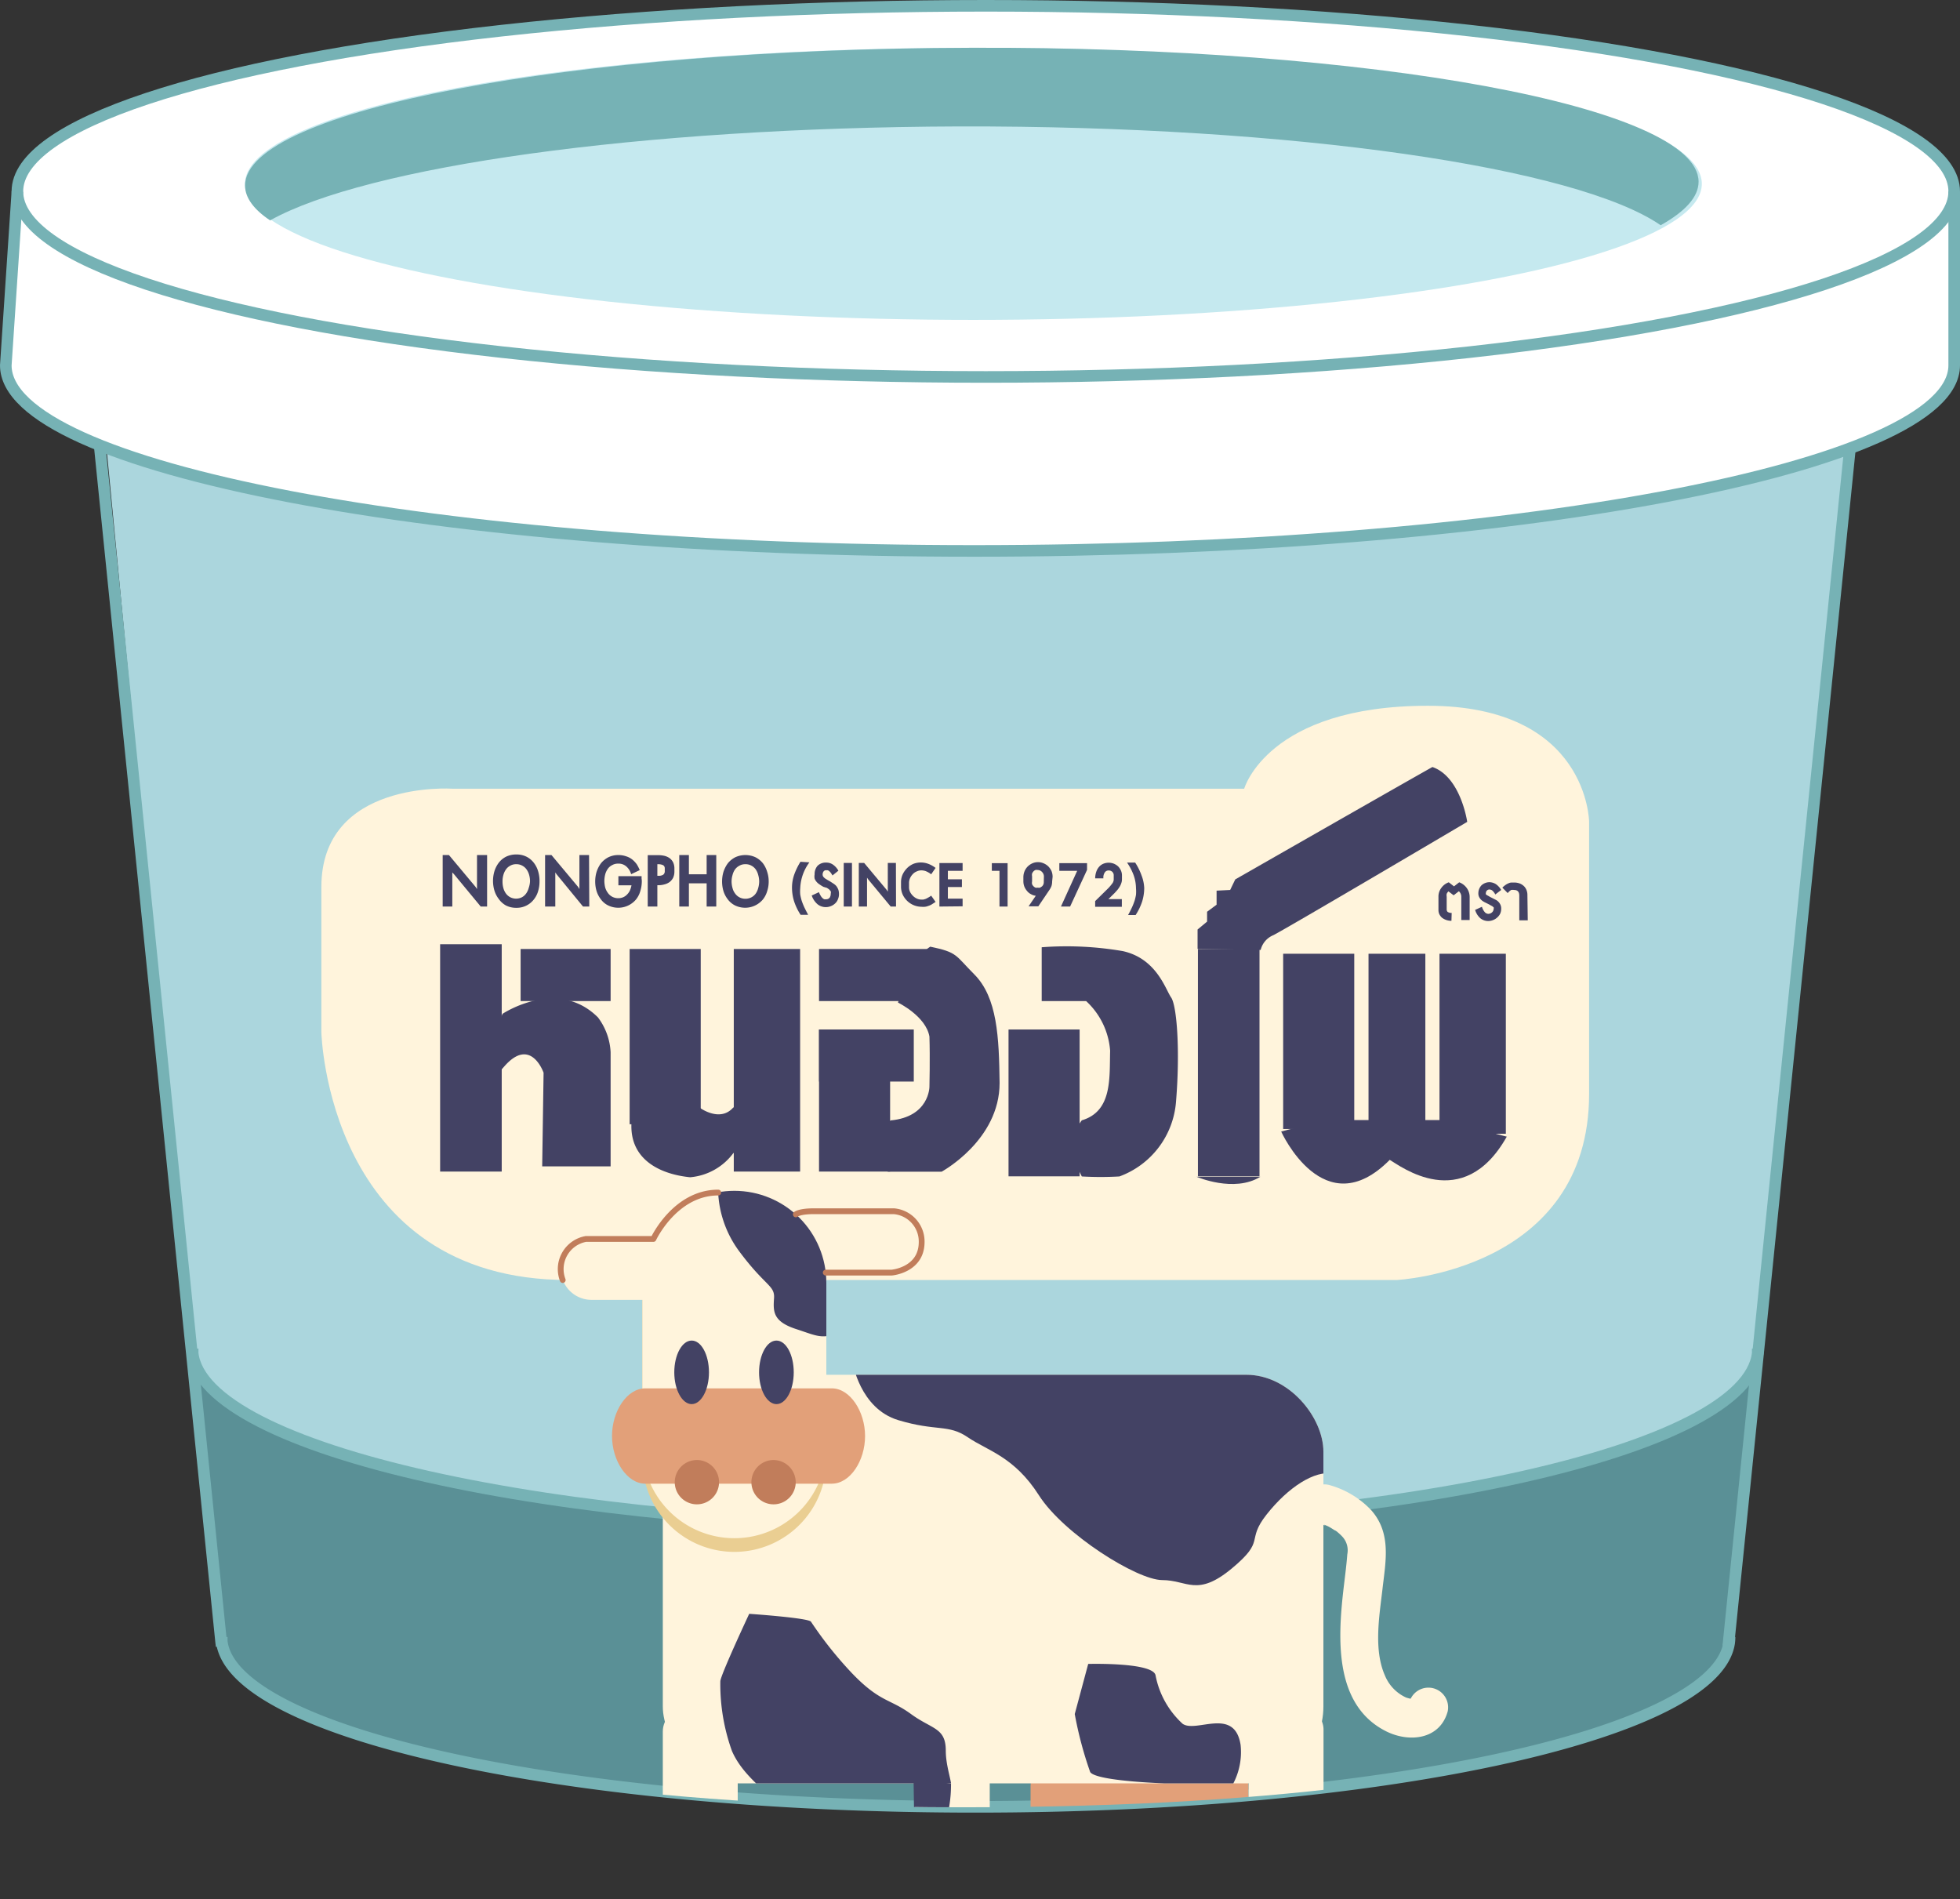 <svg xmlns="http://www.w3.org/2000/svg" xmlns:xlink="http://www.w3.org/1999/xlink" viewBox="0 0 169 163.74"><rect x="0" y="0" width="169" height="163.74" fill="#333333" stroke="none"/><defs><style>.cls-1,.cls-13,.cls-4{fill:none;}.cls-2{fill:#abd6dd;}.cls-3{fill:#5a9096;}.cls-4{stroke:#76b2b5;stroke-miterlimit:10;}.cls-5{fill:#fff4dc;}.cls-6{fill:#434264;}.cls-7{clip-path:url(#clip-path);}.cls-8{fill:#e2a079;}.cls-9{fill:#eace92;}.cls-10{fill:#c17d5b;}.cls-11{clip-path:url(#clip-path-2);}.cls-12{clip-path:url(#clip-path-3);}.cls-13{stroke:#c17d5b;stroke-linecap:round;stroke-linejoin:round;stroke-width:0.5px;}.cls-14{fill:#fff;}.cls-15{fill:#c5e9ef;}.cls-16{fill:#76b2b5;}</style><clipPath id="clip-path"><path class="cls-1" d="M159.57,32.05H8.56L19.1,141.94s5,13.88,63.87,13.88,66.16-12.74,66.16-12.74"/></clipPath><clipPath id="clip-path-2"><path class="cls-1" d="M71.25,124.69a7.93,7.93,0,0,1-7.93,7.93h0a7.93,7.93,0,0,1-7.93-7.93V110.6a7.93,7.93,0,0,1,7.93-7.93h0a7.93,7.93,0,0,1,7.93,7.93Z"/></clipPath><clipPath id="clip-path-3"><rect class="cls-1" x="57.15" y="118.53" width="56.96" height="35.23" rx="6.64"/></clipPath></defs><title>Asset 19</title><g id="Layer_2" data-name="Layer 2"><g id="ไอติม"><path class="cls-2" d="M9.23,39.08s22.67,8.17,74.83,8.17,75.51-9.18,75.51-9.18l-9.51,93.67H18.13Z"/><path class="cls-3" d="M19.12,141.51h-.06l-2.52-24.84h.07c.93,8.36,30.79,15.07,67.48,15.07s66.53-6.71,67.46-15.07h0L149,141.93h0c-1.82,7.71-30.19,13.85-64.92,13.85C48.77,155.78,20,149.43,19.12,141.51Z"/><path class="cls-4" d="M151.56,116.27c0,.14,0,.26,0,.4-.93,8.36-30.79,15.07-67.46,15.07S17.54,125,16.61,116.67c0-.14,0-.26,0-.4"/><polyline class="cls-4" points="19.11 141.93 19.06 141.51 16.54 116.67 8.56 38.08"/><polyline class="cls-4" points="159.57 38.08 151.59 116.67 149.02 141.93"/><path class="cls-4" d="M149.13,141.14a3.48,3.48,0,0,1-.09.79c-1.82,7.71-30.19,13.85-64.92,13.85-35.35,0-64.1-6.35-65-14.27,0-.12,0-.24,0-.37"/><path class="cls-5" d="M107.28,68H39s-11.29-.77-11.29,8.47V89s.5,21.36,21.29,21.36h71.42s16.6-.8,16.6-16.05V70.85s-.08-10-13.9-10S107.28,68,107.28,68Z"/><rect class="cls-6" x="37.95" y="81.41" width="5.31" height="19.6"/><path class="cls-6" d="M43.33,87.41s4.75-3.17,8.23.31a5.42,5.42,0,0,1,1.09,3v9.84h-5.9l.12-8.07s-1.1-3.2-3.42-.51-2.14.13-2.14.13Z"/><rect class="cls-6" x="44.89" y="81.82" width="7.76" height="4.49"/><rect class="cls-6" x="54.29" y="81.82" width="6.13" height="15.11"/><rect class="cls-6" x="63.27" y="81.82" width="5.72" height="19.19"/><rect class="cls-6" x="70.62" y="88.76" width="6.13" height="12.25"/><rect class="cls-6" x="70.62" y="88.76" width="8.17" height="4.49"/><rect class="cls-6" x="70.62" y="81.82" width="9.8" height="4.49"/><rect class="cls-6" x="86.96" y="88.76" width="6.13" height="12.66"/><rect class="cls-6" x="103.29" y="81.82" width="5.31" height="19.6"/><rect class="cls-6" x="110.64" y="82.23" width="6.13" height="15.11"/><rect class="cls-6" x="118" y="82.23" width="4.9" height="15.11"/><rect class="cls-6" x="124.12" y="82.23" width="5.72" height="15.52"/><path class="cls-6" d="M60.3,95.48s1.77,1.34,2.93,0a1.55,1.55,0,0,1,1.47,1.58l-.61,2-.86.36a5.18,5.18,0,0,1-3.72,2.08c-2.44-.24-5.07-1.4-5.07-4.4s2.38-3,2.38-3Z"/><path class="cls-6" d="M77.43,86.44s2.4,1.16,2.71,2.93c.06,1.89,0,4.33,0,4.33s0,2.59-3.35,2.9c-2,1.34-.24,4.42-.24,4.42h4.64s5-2.7,5-7.65C86.14,89.45,86,86,84,84c-1.65-1.65-1.41-1.89-3.79-2.38C78.38,82.76,77.43,86.44,77.43,86.44Z"/><path class="cls-6" d="M89.82,81.67v4.64h3.83a6.46,6.46,0,0,1,2.07,4.28c-.06,2.38.19,5.22-2.44,6-1.59,2.08,0,4.84,0,4.84a28,28,0,0,0,3.24,0A7.47,7.47,0,0,0,101.4,95c.37-4.45.07-8.3-.42-9s-1.25-3.36-4.18-4A28.61,28.61,0,0,0,89.82,81.67Z"/><path class="cls-6" d="M103.18,101.46s3.23,1.4,5.49,0"/><path class="cls-6" d="M108.7,81.9a1.85,1.85,0,0,1,1.09-1.27c1-.49,16.72-9.77,16.72-9.77s-.55-3.88-3-4.73c-2.08,1.16-17,9.69-17,9.69l-.44.91-1.17.06V78l-.82.61v.85l-.82.68v1.67"/><path class="cls-6" d="M110.47,97.56s3.68,8.18,9.36,2.44c.86.49,6.3,4.73,10.09-2-5.32-1.34-4.39-1.43-4.39-1.43H114.17Z"/><path class="cls-6" d="M42,78.16h-.55l-2.29-2.77L39,75.22v2.94h-.83V73.72h.54l2.29,2.74.13.19V73.72H42Z"/><path class="cls-6" d="M46.52,76a2.92,2.92,0,0,1-.12.83,2.05,2.05,0,0,1-.37.72,1.86,1.86,0,0,1-1.51.72,1.92,1.92,0,0,1-.89-.2A1.87,1.87,0,0,1,43,77.5a2.23,2.23,0,0,1-.37-.72,2.93,2.93,0,0,1,0-1.66,2.39,2.39,0,0,1,.37-.73,1.85,1.85,0,0,1,.62-.52,2,2,0,0,1,.9-.2,1.92,1.92,0,0,1,.89.2,1.85,1.85,0,0,1,.62.52,2.19,2.19,0,0,1,.37.73A2.92,2.92,0,0,1,46.52,76Zm-.82,0a2,2,0,0,0-.07-.55,1.51,1.51,0,0,0-.22-.48,1.06,1.06,0,0,0-.37-.33,1,1,0,0,0-.52-.13,1,1,0,0,0-.53.13,1.06,1.06,0,0,0-.37.33,1.51,1.51,0,0,0-.22.48,2,2,0,0,0-.07.55,2.1,2.1,0,0,0,.07.56,1.45,1.45,0,0,0,.22.47,1.1,1.1,0,0,0,.38.33,1.11,1.11,0,0,0,1,0,1.06,1.06,0,0,0,.37-.33,1.51,1.51,0,0,0,.22-.48A2.08,2.08,0,0,0,45.7,76Z"/><path class="cls-6" d="M50.81,78.16h-.54L48,75.39l-.12-.17v2.94H47V73.72h.55l2.29,2.74.12.19V73.72h.83Z"/><path class="cls-6" d="M55.34,76a2.93,2.93,0,0,1-.13.83,2.05,2.05,0,0,1-.37.72,2,2,0,0,1-2.39.52,1.7,1.7,0,0,1-.63-.52,2.26,2.26,0,0,1-.38-.72,2.93,2.93,0,0,1,0-1.66,2.64,2.64,0,0,1,.37-.73,2,2,0,0,1,.63-.52,1.92,1.92,0,0,1,.89-.2,2,2,0,0,1,.66.11,1.61,1.61,0,0,1,.52.27,2.16,2.16,0,0,1,.39.41,3.06,3.06,0,0,1,.26.51l-.74.35A1.37,1.37,0,0,0,54,74.7a1,1,0,0,0-.7-.24,1,1,0,0,0-.52.13,1,1,0,0,0-.38.33,1.51,1.51,0,0,0-.22.48,2.51,2.51,0,0,0-.07.55,2.6,2.6,0,0,0,.07.56,1.47,1.47,0,0,0,.23.47,1.06,1.06,0,0,0,.37.33,1.08,1.08,0,0,0,.52.13,1.06,1.06,0,0,0,.45-.09,1,1,0,0,0,.33-.24,1.21,1.21,0,0,0,.24-.35,2.13,2.13,0,0,0,.13-.43H53.32v-.79h2l0,.21C55.33,75.82,55.34,75.89,55.34,76Z"/><path class="cls-6" d="M58.15,75.14a1.27,1.27,0,0,1-.11.54,1.12,1.12,0,0,1-.31.37,1.27,1.27,0,0,1-.44.2,1.77,1.77,0,0,1-.52.07h-.09v1.84h-.83V73.73h.92a2.33,2.33,0,0,1,.53.06,1.35,1.35,0,0,1,.44.2,1.07,1.07,0,0,1,.3.36,1.22,1.22,0,0,1,.11.53Zm-.83-.26a.31.31,0,0,0-.15-.29,1,1,0,0,0-.42-.08h-.07v1h.1a.76.76,0,0,0,.4-.09.37.37,0,0,0,.14-.32Z"/><path class="cls-6" d="M60.93,78.16v-2H59.4v2h-.83V73.72h.83v1.66h1.53V73.72h.83v4.44Z"/><path class="cls-6" d="M66.28,76a2.62,2.62,0,0,1-.13.83,2.05,2.05,0,0,1-.37.72,2,2,0,0,1-2.39.52,1.78,1.78,0,0,1-.63-.52,2.26,2.26,0,0,1-.38-.72,2.93,2.93,0,0,1,0-1.66,2.64,2.64,0,0,1,.37-.73,2,2,0,0,1,.63-.52,2.08,2.08,0,0,1,1.78,0,2,2,0,0,1,.63.52,2.37,2.37,0,0,1,.36.73A2.62,2.62,0,0,1,66.28,76Zm-.82,0a2,2,0,0,0-.08-.55,1.49,1.49,0,0,0-.21-.48,1.06,1.06,0,0,0-.37-.33,1,1,0,0,0-.53-.13,1,1,0,0,0-.52.13,1.1,1.1,0,0,0-.38.33,1.49,1.49,0,0,0-.21.48,2,2,0,0,0-.08.55,2.1,2.1,0,0,0,.08.56,1.27,1.27,0,0,0,.22.47,1.06,1.06,0,0,0,.37.33,1.08,1.08,0,0,0,.52.13,1.12,1.12,0,0,0,.53-.13,1.06,1.06,0,0,0,.37-.33,1.49,1.49,0,0,0,.21-.48A2.09,2.09,0,0,0,65.46,76Z"/><path class="cls-6" d="M69.79,74.35A4,4,0,0,0,69,76.57a3.28,3.28,0,0,0,0,.56,4.7,4.7,0,0,0,.12.51,5.85,5.85,0,0,0,.22.56c.09.19.21.42.34.67l-.65,0a4.94,4.94,0,0,1-.56-1.16,4,4,0,0,1-.18-1.17,3.39,3.39,0,0,1,.19-1.13,5.66,5.66,0,0,1,.54-1.11Z"/><path class="cls-6" d="M72.34,77.08a1.06,1.06,0,0,1-.09.45.88.88,0,0,1-.24.36,1.11,1.11,0,0,1-.36.23,1.13,1.13,0,0,1-.45.09,1.12,1.12,0,0,1-.71-.25,1.73,1.73,0,0,1-.5-.75l.62-.29a1.9,1.9,0,0,0,.16.32.79.79,0,0,0,.15.19.44.44,0,0,0,.15.1.34.34,0,0,0,.14,0,.37.37,0,0,0,.33-.14.62.62,0,0,0,.09-.34.36.36,0,0,0,0-.21l-.14-.16-.19-.13L71,76.46a3.37,3.37,0,0,1-.34-.21,1.16,1.16,0,0,1-.26-.23.92.92,0,0,1-.16-.27,1,1,0,0,1,0-.36,1.09,1.09,0,0,1,.25-.74,1,1,0,0,1,.75-.28,1,1,0,0,1,.56.16,1.54,1.54,0,0,1,.49.54l-.51.41a2.22,2.22,0,0,0-.16-.25.92.92,0,0,0-.14-.14.34.34,0,0,0-.12-.06l-.11,0a.26.26,0,0,0-.25.12.46.46,0,0,0-.07.26.32.32,0,0,0,.06.18.87.87,0,0,0,.17.16l.21.13.23.13.26.17a1.21,1.21,0,0,1,.25.21,1.46,1.46,0,0,1,.17.3A1.21,1.21,0,0,1,72.34,77.08Z"/><path class="cls-6" d="M72.75,78.16V74.4h.71v3.76Z"/><path class="cls-6" d="M77.26,78.16H76.8l-1.94-2.34-.1-.15v2.49h-.71V74.4h.46l1.94,2.32.1.16V74.4h.7Z"/><path class="cls-6" d="M80.67,77.76l-.34.22a1.3,1.3,0,0,1-.3.13,1,1,0,0,1-.28.07,1.36,1.36,0,0,1-.29,0,1.8,1.8,0,0,1-.68-.14,1.76,1.76,0,0,1-.56-.37,1.83,1.83,0,0,1-.39-.55,1.67,1.67,0,0,1-.14-.67v-.4a1.63,1.63,0,0,1,.14-.66,2,2,0,0,1,.39-.55,1.76,1.76,0,0,1,.56-.37,1.82,1.82,0,0,1,1.24,0,2.41,2.41,0,0,1,.65.36l-.38.55a1.86,1.86,0,0,0-.49-.28,1.17,1.17,0,0,0-.35-.06.93.93,0,0,0-.4.09.89.89,0,0,0-.34.23,1.21,1.21,0,0,0-.24.35,1,1,0,0,0-.09.41v.38a.93.93,0,0,0,.09.4,1.27,1.27,0,0,0,.24.33,1.16,1.16,0,0,0,.34.24.93.93,0,0,0,.4.09h.16l.18-.05a1.5,1.5,0,0,0,.22-.11,1.61,1.61,0,0,0,.28-.18Z"/><path class="cls-6" d="M81,78.16V74.41H83v.67H81.73v.73h1.21v.67H81.73v1H83v.66Z"/><path class="cls-6" d="M86.18,78.16V75.08h-.66v-.66h1.36v3.74Z"/><path class="cls-6" d="M90.72,76a1.29,1.29,0,0,1-.06.4,1.7,1.7,0,0,1-.19.35l-.94,1.39h-.84l.62-.91a1,1,0,0,1-.42-.14,1,1,0,0,1-.34-.28,1.33,1.33,0,0,1-.23-.38,1.27,1.27,0,0,1-.08-.44v-.39a1.37,1.37,0,0,1,.1-.48,1.31,1.31,0,0,1,.26-.4,1.38,1.38,0,0,1,.4-.28,1.2,1.2,0,0,1,1,0,1.28,1.28,0,0,1,.4.27,1.41,1.41,0,0,1,.27.4,1.33,1.33,0,0,1,.09.49Zm-.71-.4a.55.55,0,0,0-.16-.42.51.51,0,0,0-.37-.17.53.53,0,0,0-.2,0,.48.48,0,0,0-.17.12.62.62,0,0,0-.12.19.59.59,0,0,0,0,.23V76a.56.56,0,0,0,0,.23.57.57,0,0,0,.12.18.66.66,0,0,0,.17.12.51.51,0,0,0,.2,0,.48.48,0,0,0,.2,0l.17-.11a.57.57,0,0,0,.12-.18A.59.59,0,0,0,90,76Z"/><path class="cls-6" d="M92.27,78.16h-.79l1.4-3.08H91.34v-.66h2.39V75Z"/><path class="cls-6" d="M96.74,75.83a1,1,0,0,1-.07.35,1.37,1.37,0,0,1-.16.32,1.89,1.89,0,0,1-.2.27L96.1,77l-.53.52h1.16v.66h-2.3v-.49l1.13-1.11a4,4,0,0,0,.33-.39.59.59,0,0,0,.14-.35v-.4a.41.41,0,0,0-.13-.28.44.44,0,0,0-.31-.11.39.39,0,0,0-.31.14.78.78,0,0,0-.14.54h-.71a1.8,1.8,0,0,1,.11-.61,1.25,1.25,0,0,1,.26-.42,1,1,0,0,1,.36-.24,1.26,1.26,0,0,1,.43-.08,1.32,1.32,0,0,1,.44.08,1.28,1.28,0,0,1,.37.23,1.16,1.16,0,0,1,.24.34,1,1,0,0,1,.1.43Z"/><path class="cls-6" d="M98.66,76.56a4,4,0,0,1-.18,1.17,4.94,4.94,0,0,1-.56,1.16l-.65,0c.14-.25.25-.48.34-.67a5.85,5.85,0,0,0,.22-.56,4.7,4.7,0,0,0,.12-.51,3.28,3.28,0,0,0,0-.56,3.49,3.49,0,0,0-.19-1.1,4.8,4.8,0,0,0-.58-1.12l.7,0a5.2,5.2,0,0,1,.55,1.11A3.39,3.39,0,0,1,98.66,76.56Z"/><path class="cls-6" d="M125.15,79.39a1.32,1.32,0,0,1-.47-.08,1.25,1.25,0,0,1-.36-.2,1.05,1.05,0,0,1-.22-.3.89.89,0,0,1-.07-.36V77.33a1.23,1.23,0,0,1,.25-.78,1.33,1.33,0,0,1,.64-.48l.45.35.45-.35a1.4,1.4,0,0,1,.64.48,1.32,1.32,0,0,1,.26.77v2H126v-2a.63.63,0,0,0-.21-.48l-.45.35-.45-.34a.8.8,0,0,0-.15.21.75.75,0,0,0,0,.26v1.12a.29.29,0,0,0,.08.18.59.59,0,0,0,.35.09Z"/><path class="cls-6" d="M129.44,78.36a1,1,0,0,1-.09.42,1.06,1.06,0,0,1-.26.33,1.09,1.09,0,0,1-.36.22,1.15,1.15,0,0,1-.41.08,1.08,1.08,0,0,1-.69-.25,1.57,1.57,0,0,1-.44-.71l.59-.27a1.22,1.22,0,0,0,.26.48.42.42,0,0,0,.28.13.49.49,0,0,0,.33-.13.43.43,0,0,0,.14-.31.17.17,0,0,0,0-.12l-.12-.1-.15-.08-.12-.07-.32-.16a1.49,1.49,0,0,1-.3-.18.9.9,0,0,1-.22-.26.68.68,0,0,1-.09-.37,1,1,0,0,1,.27-.68,1,1,0,0,1,.3-.19,1,1,0,0,1,.38-.08,1.1,1.1,0,0,1,.55.16,1.56,1.56,0,0,1,.47.51l-.51.39a1.08,1.08,0,0,0-.28-.36.46.46,0,0,0-.23-.07.29.29,0,0,0-.21.09.29.29,0,0,0-.09.22.15.15,0,0,0,0,.11l.11.08.13.07.1.06.55.28a.89.89,0,0,1,.32.32A.78.78,0,0,1,129.44,78.36Z"/><path class="cls-6" d="M131.73,79.35H131V77.22c0-.33-.15-.49-.46-.49a.69.69,0,0,0-.24,0A1.23,1.23,0,0,0,130,77l-.46-.47a1.84,1.84,0,0,1,.27-.23,1.28,1.28,0,0,1,.25-.14.73.73,0,0,1,.24-.07l.25,0a1.36,1.36,0,0,1,.51.09,1.13,1.13,0,0,1,.36.24,1,1,0,0,1,.21.34,1.1,1.1,0,0,1,.07.41Z"/><g class="cls-7"><rect class="cls-8" x="88.86" y="152" width="18.79" height="5.87" rx="1.99"/><rect class="cls-5" x="57.15" y="118.53" width="56.96" height="35.23" rx="6.64"/><path class="cls-9" d="M71.25,125.87a7.93,7.93,0,0,1-7.93,7.93h0a7.93,7.93,0,0,1-7.93-7.93v-14.1a7.93,7.93,0,0,1,7.93-7.92h0a7.93,7.93,0,0,1,7.93,7.92Z"/><path class="cls-5" d="M71.25,124.69a7.93,7.93,0,0,1-7.93,7.93h0a7.93,7.93,0,0,1-7.93-7.93V110.6a7.93,7.93,0,0,1,7.93-7.93h0a7.93,7.93,0,0,1,7.93,7.93Z"/><path class="cls-8" d="M74.59,123.81c0,2.14-1.29,4.11-2.87,4.11H55.64c-1.58,0-2.87-2-2.87-4.11h0c0-2.14,1.29-4.11,2.87-4.11H71.72c1.58,0,2.87,2,2.87,4.11Z"/><path class="cls-10" d="M62,127.79a1.91,1.91,0,1,1-1.91-1.91A1.91,1.91,0,0,1,62,127.79Z"/><path class="cls-10" d="M68.61,127.79a1.91,1.91,0,1,1-1.91-1.91A1.92,1.92,0,0,1,68.61,127.79Z"/><path class="cls-5" d="M79.47,107.08a2.64,2.64,0,0,1-2.64,2.64h-7a2.64,2.64,0,0,1-2.64-2.64h0a2.65,2.65,0,0,1,2.64-2.65h7a2.65,2.65,0,0,1,2.64,2.65Z"/><path class="cls-6" d="M61.13,118.32c0,1.51-.67,2.74-1.49,2.74s-1.5-1.23-1.5-2.74.67-2.74,1.5-2.74S61.13,116.81,61.13,118.32Z"/><path class="cls-6" d="M68.44,118.32c0,1.51-.67,2.74-1.49,2.74s-1.5-1.23-1.5-2.74.67-2.74,1.5-2.74S68.44,116.81,68.44,118.32Z"/><g class="cls-11"><path class="cls-6" d="M62,101.13s0,.25-.07.66a9.24,9.24,0,0,0,1.74,6c2.32,3.15,3.15,3,3.07,4.15s-.09,2,1.91,2.65,2.32,1,4.32,0,2.49-6.41,2.49-6.41.83-4.38-1.33-5.54-6-3.49-7.14-3.49"/></g><path class="cls-5" d="M60.68,109.43A2.65,2.65,0,0,1,58,112.07H51a2.64,2.64,0,0,1-2.64-2.64h0A2.65,2.65,0,0,1,51,106.78h7a2.65,2.65,0,0,1,2.65,2.65Z"/><rect class="cls-5" x="57.15" y="147.3" width="6.46" height="15.86" rx="1.99"/><rect class="cls-5" x="78.88" y="147.89" width="6.46" height="15.86" rx="1.99"/><path class="cls-5" d="M114.12,161.09a2.07,2.07,0,0,1-2,2.07h-2.66a1.91,1.91,0,0,1-1.8-2.07v-12a1.7,1.7,0,0,1,1.8-1.83h2.66a1.87,1.87,0,0,1,2,1.83Z"/><g class="cls-12"><path class="cls-6" d="M73.51,117.44s.62,4,3.94,5,4.3.32,6,1.48,4,1.66,6.13,5,8.47,7.31,10.63,7.31,3,1.49,6-1,1.17-2.33,3-4.65,4.15-3.87,5.81-3.52,2.5-2,2.5-4.62-3.33-6.78-3.33-6.94-9.46-2.8-10-2.8H86.88Z"/><path class="cls-6" d="M67.11,155.77c-.66-1.16-3-2.49-4-4.81a17,17,0,0,1-1-6c0-.5,2.49-5.82,2.49-5.82s5,.34,5.32.67a33.1,33.1,0,0,0,3.57,4.48c2.4,2.49,3.24,2.16,5.06,3.49s3,1.16,3,3.16,1.16,3.82,0,4.15-2.49,1.33-4.32,2-1,1.33-3.73.83A34.34,34.34,0,0,1,67.11,155.77Z"/><path class="cls-6" d="M101,153.78s-6.47-.17-7-1a32.38,32.38,0,0,1-1.33-5l1.16-4.32s5.65-.16,5.81,1a7.58,7.58,0,0,0,2.33,4.16c1.16.82,4.48-1.5,5,1.82a5.85,5.85,0,0,1-2.32,5.31Z"/></g><path class="cls-6" d="M82,153.78a11.27,11.27,0,0,1-.57,3.65c-.55,1.11-.55,2.11-1.55,2.33s-1,.55-1,.55l-.11-7"/><path class="cls-8" d="M91.8,159.05a.58.58,0,0,1-.59.58h0a.58.58,0,0,1-.58-.58v-1.76a.58.58,0,0,1,.58-.59h0a.58.58,0,0,1,.59.59Z"/><path class="cls-8" d="M96.5,159.05a.58.58,0,0,1-.59.58h0a.59.59,0,0,1-.59-.58v-1.76a.59.59,0,0,1,.59-.59h0a.58.58,0,0,1,.59.59Z"/><path class="cls-8" d="M101.78,159.05a.58.58,0,0,1-.58.58h0a.58.58,0,0,1-.59-.58v-1.76a.58.58,0,0,1,.59-.59h0a.58.58,0,0,1,.58.59Z"/><path class="cls-5" d="M113.66,131.33l.24.08.24.08c.34.11-.24-.13.12,0s.56.29.83.45c.06,0,.38.26.18.11a4.08,4.08,0,0,1,.43.39,1.74,1.74,0,0,1,.47,1.57c-.08,1.06-.23,2.13-.35,3.19-.47,4.19-.75,9.84,3.7,12.07,2,1,4.65.71,5.31-1.73a1.7,1.7,0,0,0-3.27-.9c-.12.41.31-.35.06-.06.11-.13.22-.09.07-.1.6.05-.49-.1,0,0-.07,0-.62-.18-.4-.1a3.57,3.57,0,0,1-1.87-1.91c-1-2.25-.48-5.17-.21-7.52s.78-4.79-1-6.77a7.83,7.83,0,0,0-3.65-2.16,1.7,1.7,0,0,0-.91,3.27Z"/><path class="cls-13" d="M48.52,110.36a2.64,2.64,0,0,1,2-3.54c3.51,0,5.82,0,5.82,0s1.86-4,5.59-4"/><path class="cls-13" d="M68.62,104.7s.29-.27,1.54-.27h6.92a2.62,2.62,0,0,1,2.39,2.65c0,2.43-2.58,2.64-2.58,2.64H71.2"/></g><path class="cls-14" d="M168.5,16.5v15c0,8.84-38.38,16-84.5,16S.5,40.34.5,31.5l1-15c0,8.84,37.38,16,83.5,16S168.5,25.34,168.5,16.5Z"/><ellipse class="cls-14" cx="85" cy="16.5" rx="83.5" ry="16"/><ellipse class="cls-4" cx="85" cy="16.5" rx="83.5" ry="16"/><path class="cls-4" d="M168.5,16.5v15c0,8.84-38.38,16-84.5,16S.5,40.34.5,31.5l1-15"/><ellipse class="cls-15" cx="83.93" cy="15.85" rx="62.81" ry="11.73"/><path class="cls-16" d="M83.77,4.12C49.16,4.2,21.12,9.51,21.13,16c0,1.05.76,2.07,2.16,3,8.34-4.65,31.76-8,59.36-8.1,29-.07,53.35,3.55,60.54,8.52,2.11-1.18,3.27-2.44,3.27-3.75C146.45,9.21,118.38,4,83.77,4.12Z"/></g></g></svg>